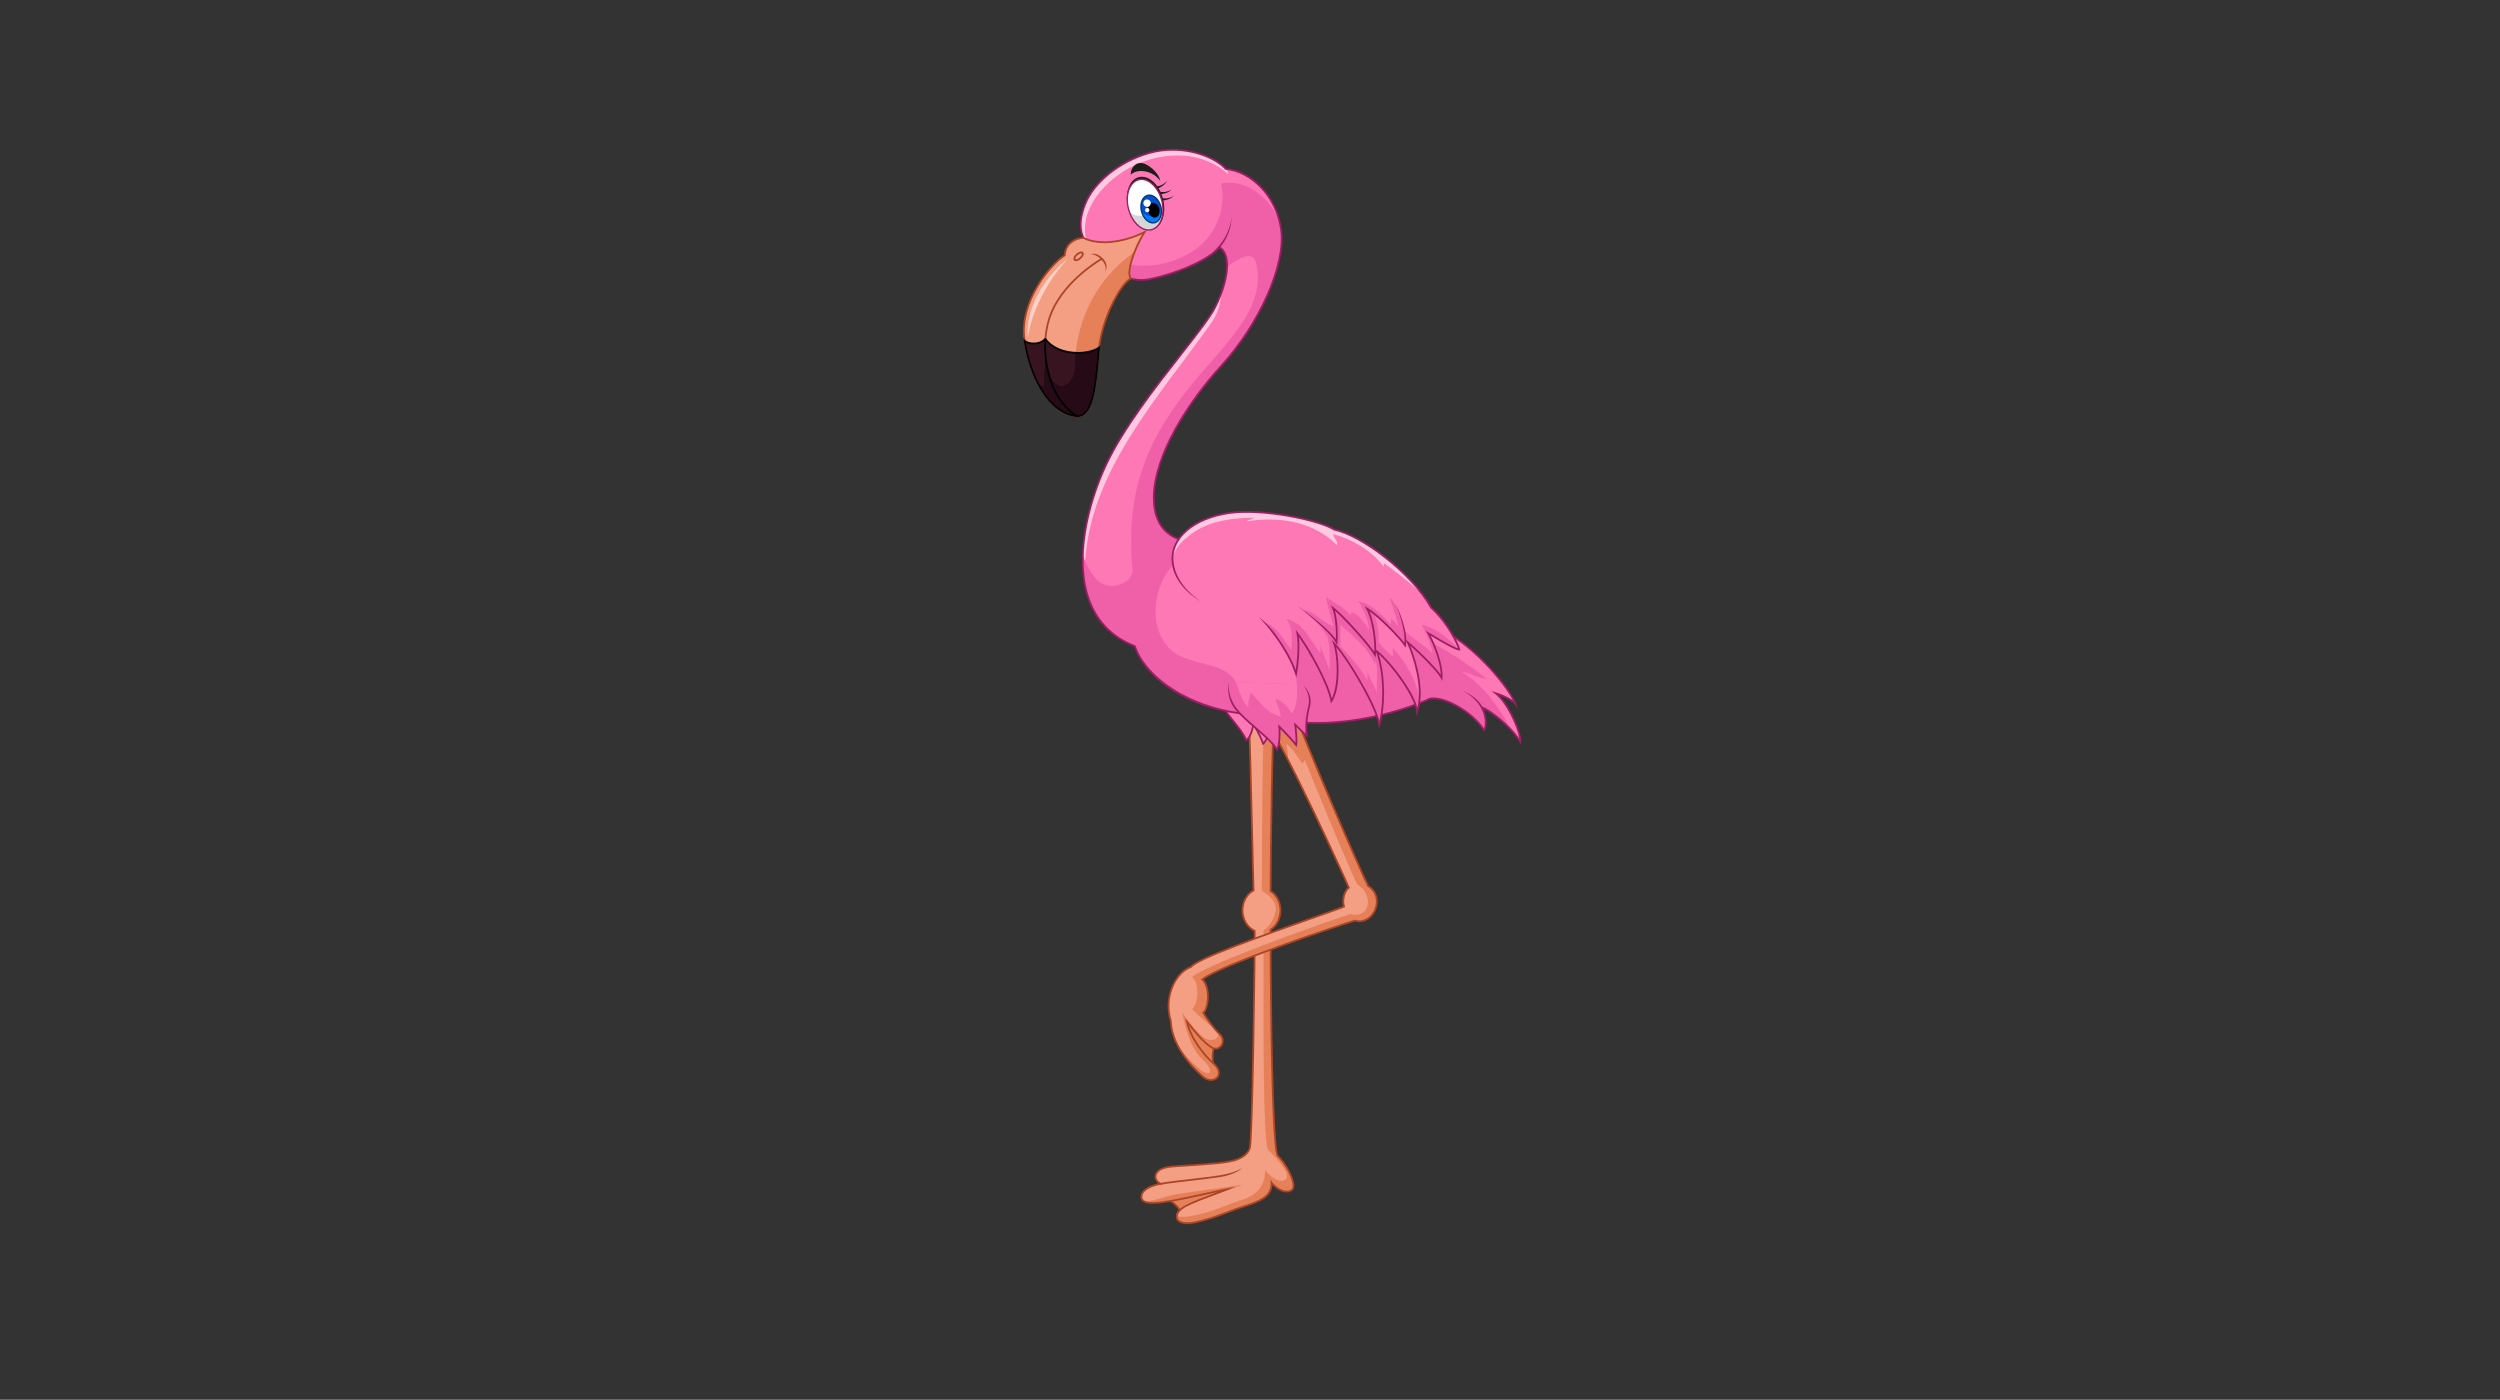 <?xml version="1.0" encoding="utf-8"?>
<!-- Generator: Adobe Illustrator 16.0.0, SVG Export Plug-In . SVG Version: 6.00 Build 0)  -->
<!DOCTYPE svg PUBLIC "-//W3C//DTD SVG 1.1//EN" "http://www.w3.org/Graphics/SVG/1.1/DTD/svg11.dtd">
<svg version="1.1" id="Layer_2" xmlns="http://www.w3.org/2000/svg" xmlns:xlink="http://www.w3.org/1999/xlink" x="0px" y="0px"
	 width="768px" height="430px" viewBox="0 0 768 430" enable-background="new 0 0 768 430" xml:space="preserve">
<rect x="0" y="0" width="768" height="430" fill="#333333" stroke="none"/>
<g>
	<g>
		<path fill="#E68059" d="M357.202,367.924c2.545,0.556,5.229,3.007,6.247,5.506c3.609-0.463,23.876-6.986,21.608-10.874
			C384.085,361.492,357.433,366.166,357.202,367.924z"/>
		<path fill="#AA4526" d="M363.272,373.732l-0.081-0.198c-1.008-2.475-3.665-4.819-6.048-5.339l-0.25-0.055l0.033-0.254
			c0.267-2.027,23.074-5.764,27.115-5.764c0.875,0,1.103,0.118,1.22,0.246l0.035,0.047c0.285,0.49,0.287,1.029,0.004,1.604
			c-2.03,4.122-18.991,9.322-21.817,9.685L363.272,373.732z M357.693,367.764c2.391,0.705,4.85,2.918,5.927,5.36
			c3.716-0.596,19.382-5.694,21.183-9.349c0.189-0.385,0.201-0.723,0.039-1.033c-0.041-0.011-0.229-0.063-0.8-0.063
			C379.065,362.679,360.038,366.205,357.693,367.764z"/>
	</g>
	<g>
		<path fill="#E68059" d="M392.553,355.106c-1.83-1.618-2.248-53.609-2.248-69.512c1.818-1.144,3.054-3.375,3.054-5.941
			c0-2.56-1.229-4.786-3.04-5.933c0.074-15.678,0.458-48.01,1.281-56.902c-1.666-3.516-6.292-4.441-8.143-0.74
			c0.61,10.36,1.219,42.412,1.622,57.451c-1.994,1.074-3.38,3.408-3.38,6.124c0,2.872,1.549,5.318,3.729,6.297
			c0.078,8.505-0.697,64.586-1.481,66.751c-1.574,4.35-8.121,4.441-13.535,4.927c-5.414,0.486-10.309,0.507-12.377,1.042
			c-3.748,0.972-3.84,3.73-1.526,4.997c-2.452,0.416-6.201,1.759-5.831,4.304c0.371,2.545,6.339,1.388,9.948,0.786
			c3.609-0.602,13.696-2.962,16.564-3.471c-3.007,1.249-9.776,3.495-13.001,5.229c-4.303,2.312-3.518,6.245,2.637,5.042
			c6.154-1.202,10.503-3.469,15.408-4.996c4.904-1.526,8.606-3.101,8.375-7.265c1.25,1.666,4.164,3.655,6.154,2.313
			C398.753,364.269,395.283,357.744,392.553,355.106z"/>
		<path fill="#F49E83" d="M389.596,353.27c-1.83-1.618-1.42-51.561-1.42-67.462c1.819-1.144,3.748-4.14,3.748-6.706
			c0-2.56-2.492-4.363-4.303-5.509c0.074-15.678,0.148-47.632,0.972-56.524c-1.666-3.516-3.285-4.691-5.136-0.99
			c0.61,10.36,1.219,42.412,1.622,57.451c-1.994,1.074-3.38,3.408-3.38,6.124c0,2.872,1.549,5.318,3.729,6.297
			c0.078,8.505-0.697,64.586-1.481,66.751c-1.574,4.35-8.121,4.441-13.535,4.927c-5.414,0.486-10.309,0.507-12.377,1.042
			c-3.748,0.972-3.84,3.73-1.526,4.997c-2.452,0.416-6.201,1.759-5.831,4.304c0.371,2.545,6.96-0.496,10.569-1.098
			s17.6-2.425,20.468-2.933c-3.008,1.249-14.301,4.841-17.526,6.575c-4.303,2.312-3.683,4.116,2.471,2.914
			c6.154-1.203,10.15-3.364,15.055-4.891c4.906-1.527,7.109-4.998,6.877-9.162c1.249,1.666,4.335,4.365,6.324,3.023
			S392.326,355.907,389.596,353.27z"/>
		<path fill="#AA4526" d="M364.729,376.06c-1.913,0-3.177-0.661-3.467-1.813c-0.333-1.323,0.765-2.884,2.796-3.976
			c2.171-1.167,5.832-2.526,9.062-3.725c0.292-0.108,0.581-0.216,0.864-0.32c-1.099,0.235-2.341,0.507-3.614,0.786
			c-3.6,0.789-7.682,1.684-9.697,2.019l-0.596,0.101c-1.829,0.31-4.105,0.694-5.971,0.694c-2.313,0-3.524-0.594-3.701-1.814
			c-0.349-2.395,2.547-3.873,5.384-4.487c-0.798-0.632-1.199-1.473-1.091-2.342c0.158-1.27,1.349-2.283,3.269-2.78
			c1.288-0.334,3.573-0.468,6.467-0.636c1.803-0.105,3.847-0.225,5.955-0.414c0.512-0.046,1.034-0.088,1.561-0.131
			c4.862-0.396,10.374-0.844,11.738-4.614c0.736-2.035,1.543-56.425,1.466-66.479c-2.272-1.104-3.73-3.623-3.73-6.474
			c0-2.651,1.319-5.097,3.376-6.284c-0.109-4.089-0.234-9.402-0.368-15.185c-0.359-15.399-0.807-34.566-1.249-42.091l-0.004-0.073
			l0.033-0.066c0.803-1.605,2.204-2.526,3.846-2.526c1.973,0,3.856,1.285,4.797,3.273l0.033,0.068l-0.007,0.074
			c-0.87,9.395-1.218,43.98-1.28,56.728c1.879,1.258,3.039,3.572,3.039,6.082c0,2.519-1.166,4.837-3.054,6.093
			c0.003,23.445,0.636,67.617,2.156,69.154c2.378,2.297,5.091,7.167,4.879,9.587c-0.054,0.622-0.289,1.077-0.698,1.354
			c-0.481,0.324-1.035,0.489-1.647,0.489l0,0c-1.545-0.001-3.258-1.069-4.386-2.274c-0.237,3.854-4.026,5.357-8.569,6.771
			c-1.719,0.535-3.343,1.151-5.062,1.805c-3.129,1.188-6.365,2.415-10.375,3.198C366.103,375.982,365.379,376.06,364.729,376.06z
			 M379.638,364.57l-2.34,0.973c-1.004,0.417-2.453,0.954-3.985,1.523c-3.054,1.134-6.855,2.544-8.992,3.693
			c-2.047,1.1-2.741,2.476-2.521,3.351c0.304,1.205,2.285,1.701,4.974,1.175c3.963-0.773,7.177-1.993,10.284-3.174
			c1.728-0.655,3.359-1.274,5.095-1.815c4.608-1.434,8.405-2.949,8.18-6.983l-0.051-0.916l0.551,0.734
			c0.961,1.281,2.844,2.644,4.439,2.644l0,0c0.499,0,0.948-0.133,1.337-0.394c0.264-0.178,0.417-0.495,0.456-0.941
			c0.195-2.239-2.468-6.972-4.704-9.133c-2.27-2.007-2.333-69.035-2.333-69.712v-0.153l0.13-0.081
			c1.804-1.135,2.924-3.32,2.924-5.707c0-2.378-1.116-4.562-2.911-5.698l-0.13-0.082l0.001-0.153
			c0.061-12.596,0.405-47.288,1.275-56.851c-0.849-1.729-2.553-2.885-4.263-2.885c-1.422,0-2.597,0.764-3.316,2.153
			c0.442,7.586,0.887,26.681,1.246,42.035c0.138,5.86,0.263,11.24,0.372,15.35l0.006,0.171l-0.151,0.081
			c-1.965,1.059-3.234,3.366-3.234,5.88c0,2.658,1.433,5.086,3.565,6.043l0.162,0.073l0.002,0.177
			c0.082,8.91-0.695,64.632-1.497,66.85c-1.486,4.106-7.186,4.569-12.215,4.979c-0.525,0.043-1.045,0.085-1.556,0.131
			c-2.117,0.189-4.165,0.31-5.972,0.415c-2.863,0.166-5.125,0.299-6.36,0.619c-1.688,0.437-2.729,1.279-2.857,2.31
			c-0.103,0.828,0.418,1.641,1.394,2.175l0.7,0.383l-0.788,0.134c-2.241,0.381-5.942,1.649-5.602,3.989
			c0.131,0.902,1.162,1.341,3.152,1.341c1.82,0,4.07-0.381,5.879-0.688l0.597-0.1c2.001-0.334,6.075-1.227,9.669-2.014
			c2.887-0.633,5.615-1.229,6.892-1.457L379.638,364.57z"/>
	</g>
	<g>
		<path fill="#AA4526" d="M356.56,363.94l-0.102-0.546c1.814-0.339,5.411-0.757,9.218-1.198c3.424-0.398,6.965-0.81,9.157-1.163
			c4.461-0.721,6.859-2.213,6.882-2.229c0,0-2.209,2.035-6.793,2.776c-2.205,0.355-5.752,0.768-9.182,1.167
			C361.942,363.188,358.354,363.605,356.56,363.94z"/>
	</g>
	<g>
		<path fill="#FE78B5" d="M374.573,214.737c0.833,3.678,6.932,8.95,8.189,12.562c1.527-0.485,2.083-3.956,2.291-4.789
			c0.972,1.389,2.498,4.512,2.984,5.969c1.25-0.901,2.152-4.788,2.152-4.788c0.485,1.526,1.805,4.788,1.805,4.788
			c0.693-2.498,4.58-10.549,4.303-12.909C396.019,213.21,375.614,206.825,374.573,214.737z"/>
		<path fill="#9B1F63" d="M392.042,229.341l-0.306-0.758c-0.045-0.111-0.938-2.321-1.514-3.935
			c-0.355,1.235-1.084,3.378-2.022,4.056l-0.307,0.222l-0.12-0.358c-0.414-1.242-1.645-3.819-2.593-5.354
			c-0.308,1.398-0.922,3.9-2.334,4.35l-0.257,0.082l-0.089-0.256c-0.572-1.646-2.247-3.731-3.867-5.748
			c-1.905-2.372-3.874-4.825-4.332-6.843l-0.011-0.048l0.006-0.05c0.352-2.671,2.797-4.082,7.072-4.082
			c6.17,0,14.993,3.138,15.203,4.919c0.192,1.637-1.406,5.582-2.815,9.063c-0.68,1.678-1.267,3.127-1.496,3.953L392.042,229.341z
			 M384.932,221.853l0.349,0.498c0.931,1.33,2.282,4.068,2.876,5.637c0.836-0.979,1.543-3.412,1.762-4.36l0.229-0.983l0.307,0.963
			c0.34,1.064,1.096,3.006,1.512,4.054c0.299-0.854,0.762-1.996,1.277-3.269c1.316-3.25,2.954-7.295,2.779-8.789
			c-0.148-1.251-8.218-4.429-14.652-4.429c-2.744,0-6.092,0.618-6.515,3.55c0.451,1.887,2.362,4.268,4.212,6.57
			c1.631,2.032,3.178,3.958,3.852,5.63c1.026-0.63,1.542-3.004,1.771-4.06c0.038-0.174,0.069-0.317,0.095-0.421L384.932,221.853z"/>
	</g>
	<g>
		<path fill="#EF60A8" d="M348.615,198.496c3.332,9.995,18.045,20.729,39.422,21.192c15.27,5.183,37.062,1.296,51.36-5.09
			c4.581-0.693,13.187,4.304,16.518,9.717c1.111-1.805,0.186-5.459-0.601-6.939c2.591,0.786,9.484,6.432,11.752,10.549
			c0.277-2.452-3.608-11.891-7.588-14.945c1.619,0.463,5.043,1.898,6.015,3.193c-1.295-3.933-12.076-18.231-24.847-23.922
			c-5.553-10.411-37.757-29.844-69.683-26.096c-7.357,1.388-16.519-1.11-16.519-13.187c0-12.076,9.439-28.178,20.683-40.533
			c11.243-12.354,19.85-30.538,18.462-41.643c-1.389-11.104-9.786-18.253-17.004-18.878c-3.817-4.234-13.919-7.634-23.497-4.928
			c-9.578,2.707-17.175,9.231-19.743,15.755c-2.568,6.524-1.527,11.521,3.47,14.367c2.915,4.858,8.884,10.064,16.171,8.676
			s18.115-5.552,21.585-9.855c3.817,2.221,2.776,10.549-1.319,18.531c-4.095,7.981-24.962,30.191-33.476,48.329
			C331.264,160.925,326.359,189.797,348.615,198.496z"/>
		<path fill="#FE78B5" d="M347.921,175.176c-2.221-22.765,3.887-38.867,16.103-54.414c9.994-13.326,26.096-25.541,21.654-40.532
			c-1.109-2.957-5.169-1.238-8.744,1.879c-0.117,3.517-1.441,7.983-3.68,12.349c-4.095,7.981-24.962,30.191-33.476,48.329
			c-3.737,7.962-6.778,17.992-7.133,27.477c0.862,2.827,2.149,5.441,4.171,7.688C340.148,181.839,347.921,179.618,347.921,175.176z"
			/>
		<path fill="#FFC9E1" d="M375.209,89.988c-0.54,1.474-1.189,2.977-1.955,4.47c-4.095,7.981-24.962,30.191-33.476,48.329
			c-3.737,7.962-6.778,17.992-7.133,27.477c0.214,0.7,0.454,1.388,0.725,2.06c1.69-27.41,21.871-49.582,38.427-72.661
			C373.914,96.84,374.907,93.566,375.209,89.988z"/>
		<path fill="#FE78B5" d="M356.805,179.063c-2.776,6.662-2.776,14.991,2.776,20.543c5.552,4.997,14.992,3.332,19.434,8.884
			c1.666,2.221,1.666,6.107,4.442,8.883c0-1.665-1.11-2.776-0.555-4.442c4.442,1.11,6.107,6.108,10.55,7.218
			c0-1.666-2.221-3.887-1.111-4.441c1.666-1.111,3.888,2.221,3.888,1.665c6.107-8.328-2.222-16.102-3.888-24.43
			c11.105,0.555,21.655-1.666,32.76,0c12.215,1.666,22.209,8.328,31.649,15.547c-2.776,0-4.998-1.666-7.774-2.221
			c6.576,4.255,11.531,10.668,15.062,17.733c1.263,1.33,2.354,2.693,3.03,3.921c0.277-2.452-3.608-11.891-7.588-14.945
			c1.619,0.463,5.043,1.898,6.015,3.193c-1.295-3.933-12.076-18.231-24.847-23.922c-4.597-8.618-27.457-23.419-53.304-26.135
			C375.433,166.817,361.588,167.583,356.805,179.063z"/>
		<path fill="#FE78B5" d="M366.799,76.898c6.663-4.442,9.995-12.771,8.329-20.544c7.94-1.323,13.907,3.859,17.67,10.612
			c-2.599-8.902-9.861-14.504-16.212-15.054c-3.817-4.234-13.919-7.634-23.497-4.928c-9.578,2.707-17.175,9.231-19.743,15.755
			c-2.568,6.524-1.527,11.521,3.47,14.367c0.319,0.531,0.676,1.065,1.064,1.596C347.07,82.58,357.467,83.12,366.799,76.898z"/>
		<path fill="#FFC9E1" d="M348.477,50.802c9.439-4.441,21.099-4.441,28.873,2.776c-0.146-0.581-0.331-1.123-0.552-1.637
			c-0.07-0.007-0.142-0.022-0.212-0.028c-3.817-4.234-13.919-7.634-23.497-4.928c-9.578,2.707-17.175,9.231-19.743,15.755
			c-1.977,5.021-1.805,9.133,0.653,12.061C330.645,64.62,339.79,54.89,348.477,50.802z"/>
		<path fill="#9B1F63" d="M467.244,228.822l-0.421-0.764c-2.097-3.808-8.096-8.848-10.97-10.175c0.729,1.793,1.32,4.915,0.298,6.576
			l-0.236,0.385l-0.236-0.385c-2.996-4.87-10.612-9.648-15.373-9.648c-0.292,0-0.57,0.018-0.83,0.056
			c-10.535,4.698-23.63,7.503-35.036,7.503c-0.001,0,0,0,0,0c-6.195,0-11.729-0.81-16.451-2.406
			c-21.416-0.478-36.097-11.03-39.595-21.257c-6.608-2.615-11.25-7.176-13.795-13.556c-5.086-12.746-0.79-30.302,4.928-42.481
			c5.284-11.257,15.183-23.911,23.137-34.079c4.72-6.033,8.795-11.243,10.343-14.26c4.195-8.177,4.866-15.844,1.624-18.04
			c-3.577,4.176-13.911,8.301-21.591,9.764c-0.812,0.155-1.635,0.233-2.446,0.233c-6.306,0-11.346-4.625-13.979-8.976
			c-4.961-2.862-6.181-7.934-3.528-14.673c2.726-6.925,10.733-13.323,19.926-15.92c2.295-0.649,4.718-0.978,7.199-0.978
			c6.533,0,13.296,2.424,16.505,5.906c7.361,0.701,15.759,8.011,17.147,19.111c1.348,10.778-6.619,28.776-18.532,41.864
			c-9.964,10.948-20.61,27.295-20.61,40.346c0,4.59,1.326,8.076,3.942,10.362c2.736,2.39,6.229,2.892,8.677,2.892
			c1.175,0,2.376-0.115,3.57-0.34c2.704-0.318,5.482-0.478,8.275-0.478c29.35,0,56.518,17.195,61.659,26.632
			c12.868,5.778,23.67,20.281,24.911,24.05l0.529,1.606l-1.015-1.354c-0.703-0.937-2.896-2.012-4.597-2.66
			c3.719,3.787,6.932,11.943,6.668,14.278L467.244,228.822z M454.756,216.915l0.639,0.194c2.408,0.73,8.603,5.672,11.339,9.742
			c-0.529-3.348-3.939-10.979-7.425-13.653l-1.156-0.887l1.402,0.4c1.276,0.365,3.675,1.323,5.162,2.38
			c-2.547-4.928-12.507-17.385-24.184-22.589l-0.087-0.039l-0.045-0.084c-4.968-9.315-31.983-26.422-61.214-26.422
			c-2.772,0-5.528,0.159-8.191,0.471c-1.209,0.229-2.445,0.347-3.654,0.347c-2.543,0-6.176-0.525-9.042-3.03
			c-2.742-2.395-4.132-6.022-4.132-10.779c0-13.208,10.721-29.695,20.754-40.719c11.814-12.981,19.721-30.789,18.392-41.422
			c-1.359-10.875-9.586-18.016-16.753-18.636l-0.109-0.009l-0.073-0.081c-2.52-2.795-8.654-5.804-16.167-5.804
			c-2.43,0-4.802,0.322-7.049,0.957c-9.034,2.554-16.894,8.818-19.56,15.59c-2.585,6.568-1.458,11.286,3.35,14.024l0.062,0.036
			l0.038,0.062c2.544,4.239,7.437,8.769,13.54,8.769c0.777,0,1.564-0.075,2.341-0.223c7.733-1.473,18.186-5.745,21.421-9.757
			l0.149-0.186l0.206,0.12c4.29,2.496,2.637,11.396-1.211,18.898c-1.572,3.064-5.468,8.044-10.4,14.349
			c-7.937,10.146-17.815,22.772-23.072,33.972c-5.667,12.074-9.935,29.459-4.915,42.04c2.502,6.27,7.078,10.743,13.602,13.292
			l0.121,0.047l0.041,0.124c3.28,9.841,18.122,20.546,39.165,21.002l0.084,0.015c4.672,1.586,10.16,2.39,16.312,2.39
			c11.345,0,24.371-2.792,34.844-7.47l0.072-0.021c0.297-0.045,0.616-0.068,0.95-0.068c4.781,0,12.333,4.641,15.578,9.496
			c0.693-1.793-0.111-4.923-0.814-6.247L454.756,216.915z"/>
	</g>
	<g>
		<path fill="#9B1F63" d="M455.569,218.728c-1.621-4.275-5.974-6.355-6.019-6.377c0,0,4.835,1.689,6.538,6.18L455.569,218.728z"/>
	</g>
	<g>
		<path fill="#9B1F63" d="M373.367,77.535l-0.383-0.402c5.122-4.888,5.29-10.182,5.291-10.235
			C378.274,66.898,378.654,72.49,373.367,77.535z"/>
	</g>
	<g>
		<g>
			<g>
				<g>
					<g>
						<g>
							<g>
								<g>
									<g>
										<g>
											<path fill="#1D1D1B" d="M357.289,61.143c1.127,4.446-0.361,8.638-3.325,9.363c-2.963,0.726-6.278-2.29-7.405-6.735
												c-1.127-4.446,0.36-8.638,3.324-9.363C352.845,53.682,356.161,56.696,357.289,61.143z"/>
										</g>
									</g>
								</g>
								<g>
									<path fill="#1D1D1B" d="M358.487,55.582c-0.596,0.821-2.142,1.706-3.203,1.635c0.103,0.317,0.405,0.625,0.405,0.625
										C356.482,57.714,358.12,56.581,358.487,55.582z"/>
								</g>
								<g>
									<path fill="#1D1D1B" d="M359.938,58.182c-0.799,0.625-2.527,1.052-3.529,0.693c0.012,0.333,0.218,0.712,0.218,0.712
										C357.424,59.683,359.311,59.042,359.938,58.182z"/>
								</g>
								<g>
									<path fill="#1D1D1B" d="M360.548,60.143c-0.799,0.626-2.528,1.052-3.529,0.693c0.012,0.333,0.217,0.712,0.217,0.712
										C358.034,61.644,359.921,61.002,360.548,60.143z"/>
								</g>
								<g>
									<g>
										<g>
											<g>
												<path fill="#D6D6D6" d="M356.907,61.624c1.076,4.245-0.348,8.248-3.18,8.941c-2.833,0.694-6.001-2.185-7.077-6.43
													c-1.077-4.245,0.347-8.248,3.18-8.941C352.662,54.5,355.831,57.378,356.907,61.624z"/>
												<g>
													<g>
														<g>
															<g>
																<g>
																	<g>
																		<path fill="#FFFFFF" d="M356.907,61.624c1.076,4.245-9.181,6.757-10.257,2.512
																			c-1.077-4.245,0.347-8.248,3.18-8.941C352.662,54.5,355.831,57.378,356.907,61.624z"/>
																	</g>
																</g>
															</g>
														</g>
													</g>
												</g>
												<path fill="#9B1F63" d="M352.868,70.879c-2.738,0-5.439-2.814-6.422-6.691c-0.667-2.631-0.41-5.294,0.689-7.123
													c0.658-1.096,1.573-1.813,2.645-2.076c0.296-0.073,0.603-0.109,0.91-0.109c2.739,0,5.44,2.814,6.423,6.692
													c0.667,2.631,0.409,5.293-0.69,7.122c-0.658,1.096-1.573,1.813-2.644,2.076
													C353.481,70.843,353.175,70.879,352.868,70.879z M350.689,55.302c-0.273,0-0.546,0.033-0.809,0.098
													c-0.96,0.235-1.784,0.886-2.383,1.883c-1.042,1.735-1.283,4.277-0.642,6.802c0.921,3.633,3.506,6.373,6.013,6.373
													c0.274,0,0.546-0.033,0.81-0.098c0.959-0.235,1.784-0.886,2.383-1.882c1.042-1.735,1.283-4.277,0.643-6.801
													C355.781,58.042,353.196,55.302,350.689,55.302z"/>
											</g>
										</g>
									</g>
								</g>
							</g>
						</g>
					</g>
				</g>
			</g>
		</g>
		<g>
			<g>
				<g>
					<g>
						<g>
							<g>
								<g>
									<g>
										<g>
											<path fill="#054DD1" d="M356.599,63.486c0.589,2.32-0.259,4.524-1.893,4.925c-1.634,0.4-3.436-1.156-4.023-3.476
												c-0.589-2.32,0.259-4.525,1.893-4.926C354.21,59.609,356.012,61.166,356.599,63.486z"/>
											<g>
												<g>
													<g>
														<g>
															<g>
																<g>
																	<path fill="#007AFF" d="M356.599,63.486c0.589,2.32-0.259,4.524-1.893,4.925c-1.634,0.4-3.436-1.156-4.023-3.476
																		C352.122,67.072,355.812,66.826,356.599,63.486z"/>
																</g>
															</g>
														</g>
													</g>
												</g>
											</g>
											<path fill="#003B6E" d="M354.184,68.685c-1.604,0-3.163-1.555-3.706-3.697c-0.36-1.42-0.207-2.882,0.41-3.909
												c0.402-0.67,0.969-1.11,1.637-1.274c0.187-0.045,0.379-0.068,0.572-0.068c1.605,0,3.164,1.555,3.707,3.698
												c0.36,1.42,0.207,2.88-0.41,3.907c-0.403,0.67-0.969,1.111-1.638,1.275C354.569,68.662,354.377,68.685,354.184,68.685z
												 M353.097,60.158c-0.159,0-0.318,0.019-0.471,0.057c-0.557,0.136-1.032,0.51-1.375,1.082
												c-0.561,0.933-0.696,2.273-0.363,3.587c0.496,1.958,1.883,3.379,3.296,3.379c0.16,0,0.318-0.019,0.472-0.057
												c0.557-0.136,1.033-0.511,1.376-1.082c0.561-0.933,0.696-2.273,0.363-3.587C355.898,61.58,354.512,60.158,353.097,60.158
												z"/>
										</g>
									</g>
								</g>
							</g>
						</g>
					</g>
				</g>
			</g>
		</g>
		<g>
			<g>
				<g>
					<g>
						<g>
							<g>
								<g>
									<path d="M356.149,64.179c0.31,1.225-0.194,2.404-1.129,2.633c-0.935,0.229-1.945-0.579-2.256-1.804s0.196-2.404,1.13-2.632
										C354.83,62.146,355.838,62.953,356.149,64.179z"/>
								</g>
							</g>
						</g>
					</g>
				</g>
			</g>
		</g>
		<g>
			<g>
				<g>
					<g>
						<g>
							<g>
								<g>
									<path fill="#FFFFFF" d="M353.479,62.141c0.155,0.612-0.213,1.23-0.821,1.378c-0.61,0.15-1.229-0.226-1.385-0.838
										c-0.156-0.613,0.212-1.23,0.822-1.38C352.703,61.153,353.323,61.528,353.479,62.141z"/>
								</g>
							</g>
						</g>
					</g>
				</g>
			</g>
		</g>
		<g>
			<g>
				<g>
					<g>
						<g>
							<g>
								<g>
									<path fill="#FFFFFF" d="M353.068,64.392c0.09,0.356-0.124,0.715-0.477,0.801c-0.355,0.087-0.715-0.131-0.807-0.487
										c-0.09-0.357,0.125-0.716,0.479-0.803S352.978,64.035,353.068,64.392z"/>
								</g>
							</g>
						</g>
					</g>
				</g>
			</g>
		</g>
	</g>
	<g>
		<path fill="#E68059" d="M351.638,71.276c-6.37,3.201-13.989,4.234-18.737,1.822c-2.497-0.076-5.646,1.803-5.801,5.323
			c-4.581,2.919-14.159,14.44-12.354,26.239c1.805,11.799,7.773,22.349,16.102,23.182c5.691,0,5.83-12.493,6.802-21.099
			c0.972-8.606,6.075-18.893,9.631-21.176c-0.062-0.371-0.175-0.753-0.325-1.142C346.635,81.125,349.59,74.329,351.638,71.276z"/>
		<path fill="#F49E83" d="M321.27,110.768c1.111,2.776,1.111,6.108,3.332,7.218c2.776,2.221,5.553-2.221,5.553-4.442
			c0-13.326,5.552-26.096,16.102-34.425c0.905-0.603,1.804-1.376,2.53-2.307c0.892-2.157,1.958-4.203,2.853-5.536
			c-6.37,3.201-13.989,4.234-18.737,1.822c-2.497-0.076-5.646,1.803-5.801,5.323c-4.581,2.919-14.159,14.44-12.354,26.239
			c0.755,4.941,2.244,9.66,4.328,13.541c0.463,0.215,1,0.34,1.641,0.34C320.714,115.765,320.714,113.544,321.27,110.768z"/>
		<path fill="#FCD1C5" d="M327.933,79.605c-4.789,3.47-13.048,13.049-12.215,24.292C316.897,95.638,321.686,86.407,327.933,79.605z"
			/>
		<path fill="#AA4526" d="M330.848,128.119l-0.028-0.001c-8.957-0.896-14.665-12.406-16.349-23.416
			c-1.826-11.94,7.87-23.482,12.359-26.438c0.229-3.413,3.168-5.446,5.925-5.446l0.271,0.032c1.695,0.861,3.792,1.297,6.235,1.297
			c3.841,0,8.307-1.137,12.252-3.12l0.943-0.474l-0.588,0.877c-2.042,3.043-4.923,9.733-4.641,12.93
			c0.159,0.417,0.266,0.796,0.326,1.16l0.03,0.181L347.43,85.8c-3.464,2.224-8.53,12.339-9.505,20.973
			c-0.146,1.296-0.272,2.657-0.404,4.098C336.777,118.957,335.934,128.119,330.848,128.119z M332.755,73.374
			c-2.141,0-5.224,1.57-5.378,5.06l-0.006,0.145l-0.122,0.078c-4.344,2.768-14.033,14.169-12.229,25.962
			c1.65,10.792,7.188,22.069,15.841,22.946c4.567-0.018,5.385-8.903,6.106-16.744c0.133-1.444,0.259-2.809,0.405-4.109
			c0.977-8.648,6.043-18.791,9.601-21.273c-0.06-0.284-0.153-0.59-0.277-0.913l-0.018-0.074c-0.299-3.085,2.142-9.076,4.205-12.502
			c-3.796,1.757-7.981,2.755-11.623,2.755c-2.503,0-4.665-0.447-6.429-1.329L332.755,73.374z"/>
	</g>
	<g>
		<path fill="#260B16" d="M314.746,104.66c1.805,11.799,7.773,22.349,16.102,23.182c5.691,0,5.83-12.493,6.802-21.099
			c-3.471,2.568-12.979,2.499-16.523-2.644C319.465,105.979,315.995,105.84,314.746,104.66z"/>
		<path fill="#381420" d="M321.126,104.099c-1.661,1.88-5.131,1.741-6.38,0.561c0.755,4.941,2.244,9.66,4.328,13.541
			c0.463,0.215,1,0.34,1.641,0.34c0-2.776,0-4.997,0.555-7.773c1.111,2.776,1.111,6.108,3.332,7.218
			c2.776,2.221,5.553-2.221,5.553-4.442c0-1.732,0.096-3.454,0.282-5.159C326.861,108.229,323.084,106.939,321.126,104.099z"/>
		<path d="M330.848,128.119l-0.028-0.001c-8.957-0.896-14.665-12.406-16.349-23.416l-0.122-0.799l0.587,0.555
			c0.521,0.492,1.512,0.797,2.588,0.797c1.404,0,2.641-0.489,3.393-1.34l0.235-0.267l0.202,0.292
			c1.806,2.621,5.477,4.185,9.819,4.185c2.593,0,4.952-0.601,6.311-1.606l0.513-0.379l-0.071,0.633
			c-0.146,1.296-0.272,2.657-0.404,4.098C336.777,118.957,335.934,128.119,330.848,128.119z M315.124,105.268
			c1.77,10.59,7.258,21.437,15.737,22.296c4.567-0.018,5.385-8.903,6.106-16.744c0.113-1.229,0.221-2.399,0.341-3.522
			c-1.485,0.873-3.721,1.382-6.136,1.383c-4.374,0-8.109-1.545-10.079-4.151c-0.864,0.817-2.144,1.28-3.57,1.28
			C316.607,105.811,315.758,105.613,315.124,105.268z"/>
	</g>
	<g>
		<path fill="#AA4526" d="M323.33,95.955c4.283-9.995,15.19-16.153,15.3-16.213l-0.27-0.486
			c-0.111,0.062-11.182,6.309-15.541,16.481c-1.043,2.433-1.685,5.232-1.926,8.16c0.18,0.041,0.359,0.081,0.538,0.121
			C321.667,101.125,322.299,98.358,323.33,95.955z"/>
		<path d="M321.432,104.018c-0.179-0.04-0.358-0.08-0.538-0.121c-0.759,9.195,2.454,19.672,9.809,24.181l0.291-0.473
			C323.831,123.214,320.702,113.003,321.432,104.018z"/>
	</g>
	<g>
		<path fill="#AA4526" d="M339.562,83.423c0.026-0.076,0.625-1.901-1.26-3.725c-1.887-1.826-3.166-1.562-3.179-1.558
			c0,0,1.432-0.904,3.565,1.159C340.838,81.379,339.562,83.423,339.562,83.423z"/>
	</g>
	<g>
		<path fill="#AA4526" d="M330.506,80.218c-0.322,0-0.504-0.134-0.601-0.247c-0.205-0.24-0.217-0.597-0.033-1.007
			c0.154-0.342,0.435-0.698,0.791-1.003c0.5-0.427,1.061-0.682,1.503-0.682c0.322,0,0.504,0.134,0.601,0.246
			c0.205,0.24,0.217,0.598,0.033,1.007c-0.154,0.342-0.435,0.699-0.791,1.003C331.509,79.963,330.947,80.218,330.506,80.218z
			 M332.166,77.834c-0.304,0-0.752,0.215-1.142,0.549c-0.291,0.249-0.526,0.543-0.645,0.809c-0.098,0.217-0.096,0.367-0.051,0.419
			c0.039,0.045,0.128,0.052,0.178,0.052c0.304,0,0.752-0.215,1.142-0.549c0.291-0.249,0.526-0.544,0.645-0.809
			c0.098-0.217,0.096-0.367,0.051-0.419C332.306,77.841,332.216,77.834,332.166,77.834z"/>
	</g>
	<path fill="#1D1D1B" d="M347.4,53.648c2.048-1.979,6.802-1.288,9.009,1.934c-0.264-2.42-3.93-5.647-6.157-5.509
		C348.025,50.212,347.192,52.71,347.4,53.648z"/>
	<g>
		<path fill="#E68059" d="M373.509,321.02c-1.227,0.81-1.278,5.241-0.324,7.449c-1.666,1.203-13.141-13.511-9.809-17.166
			C365.781,310.84,372.074,318.937,373.509,321.02z"/>
		<path fill="#AA4526" d="M372.946,328.816c-1.83,0-7.174-6.606-9.375-11.589c-1.293-2.929-1.428-4.984-0.401-6.112l0.062-0.068
			l0.09-0.017c0.083-0.016,0.171-0.024,0.262-0.024c2.779,0,9.036,8.235,10.153,9.856l0.161,0.233l-0.236,0.155
			c-1.03,0.68-1.163,4.931-0.222,7.107l0.088,0.204l-0.181,0.131C373.235,328.774,373.1,328.816,372.946,328.816z M363.517,311.563
			c-0.984,1.21-0.244,3.615,0.562,5.439c2.209,5.003,7.189,10.843,8.717,11.236c-0.805-2.249-0.754-6.104,0.342-7.267
			C371.052,318.003,365.587,311.414,363.517,311.563z"/>
	</g>
	<g>
		<path fill="#E68059" d="M388.639,221.076c5.83,7.866,23.875,47.289,25.727,51.638c-1.11,0.693-2.221,3.423-1.48,5.783
			c-4.025,1.805-44.327,14.945-47.011,18.555c-4.627,1.573-8.606,9.161-6.201,16.564c0.186,7.496,6.64,14.39,9.902,17.166
			s7.01-0.694,3.331-3.956c-3.678-3.262-7.357-8.537-8.259-12.909c2.083,2.567,5.206,6.523,7.635,7.912
			c2.429,1.388,4.65-2.013,2.429-4.095c-2.221-2.082-4.303-5.345-5.066-6.594c1.596-1.18,2.291-7.843-0.278-10.271
			c5.136-4.234,41.227-16.38,46.779-18.046c5.969,1.596,9.578-7.287,4.164-10.619c-1.943-3.609-21.122-47.879-22.418-53.575
			C396.189,216.849,387.729,216.318,388.639,221.076z"/>
		<path fill="#F49E83" d="M416.91,271.648c-1.319-2.449-10.166-23.337-16.116-38.282c-0.1,0.431-0.301,0.841-0.681,1.221
			c-1.665-2.221-2.775-4.442-4.997-6.108c0.454,1.812,0.535,3.26,0.551,4.936c7.535,14.632,17.357,36.152,18.698,39.3
			c-1.11,0.693-2.221,3.423-1.48,5.783c-4.025,1.805-44.327,14.945-47.011,18.555c-4.627,1.573-8.606,9.161-6.201,16.564
			c0.186,7.496,5.807,12.146,9.069,14.922s4.373,0.231,0.694-3.031c-3.678-3.261-5.364-10.019-6.267-14.392
			c2.083,2.568,4.67,6.479,7.1,7.868c2.429,1.388,5.46-0.415,3.239-2.497c-2.221-2.082-6.501-5.276-7.265-6.525
			c1.596-1.18,2.568-7.427,0-9.855c5.136-4.234,43.031-17.629,48.583-19.295C420.797,282.406,422.323,274.98,416.91,271.648z"/>
		<path fill="#AA4526" d="M372.044,332.072c-0.904,0-1.82-0.373-2.649-1.079c-1.63-1.387-9.761-8.733-9.999-17.33
			c-2.351-7.305,1.512-15.146,6.31-16.848c2.109-2.519,19.414-8.749,36.98-14.922c4.726-1.661,8.517-2.992,9.863-3.555
			c-0.62-2.354,0.403-4.848,1.472-5.719c-2.289-5.299-19.836-43.594-25.605-51.379l-0.05-0.113
			c-0.192-1.006-0.007-1.859,0.551-2.534c1.097-1.326,3.232-1.525,4.407-1.525c2.037,0,3.999,0.562,4.77,1.368l0.053,0.056
			l0.017,0.075c1.264,5.556,20.311,49.538,22.358,53.44c2.74,1.729,3.073,4.628,2.465,6.777c-0.635,2.243-2.562,4.506-5.436,4.506
			c-0.001,0-0.001,0-0.001,0c-0.458,0-0.929-0.061-1.397-0.18c-6.46,1.949-40.637,13.549-46.37,17.786
			c1.125,1.258,1.699,3.487,1.543,6.054c-0.116,1.92-0.626,3.535-1.321,4.243c0.863,1.396,2.834,4.403,4.897,6.337
			c0.939,0.88,1.246,2.124,0.802,3.246c-0.396,1.004-1.291,1.653-2.278,1.653c-0.432,0-0.863-0.122-1.281-0.36
			c-2.177-1.245-4.839-4.435-6.904-6.98c1.179,3.777,4.259,8.343,7.851,11.528c1.366,1.212,1.91,2.649,1.456,3.847
			C374.176,331.44,373.194,332.072,372.044,332.072z M388.9,220.963c5.917,8.049,23.838,47.222,25.72,51.642l0.094,0.219
			l-0.202,0.126c-1.012,0.632-2.053,3.264-1.362,5.465l0.074,0.234l-0.226,0.102c-1.125,0.504-4.901,1.831-10.128,3.668
			c-13.047,4.584-34.883,12.257-36.773,14.8l-0.052,0.068l-0.082,0.029c-4.607,1.565-8.323,9.147-6.025,16.215l0.013,0.079
			c0.207,8.378,8.203,15.599,9.804,16.962c0.919,0.781,1.752,0.945,2.289,0.945c0.917,0,1.695-0.489,1.983-1.249
			c0.369-0.973-0.119-2.182-1.305-3.233c-3.332-2.955-7.365-8.303-8.347-13.062l-0.23-1.115l1.077,1.328
			c2.089,2.582,4.95,6.117,7.198,7.401c0.333,0.191,0.672,0.288,1.006,0.288c0.757,0,1.449-0.512,1.762-1.303
			c0.363-0.919,0.114-1.904-0.666-2.636c-2.217-2.078-4.315-5.344-5.114-6.651l-0.133-0.217l0.204-0.151
			c0.646-0.478,1.178-2.122,1.292-3.999c0.12-1.984-0.235-4.562-1.595-5.848l-0.228-0.216l0.243-0.2
			c5.33-4.394,42.148-16.679,46.875-18.097l0.075-0.023l0.076,0.021c0.448,0.12,0.896,0.182,1.332,0.182
			c2.584,0,4.324-2.061,4.902-4.103c0.558-1.971,0.25-4.632-2.286-6.193l-0.064-0.039l-0.035-0.065
			c-1.925-3.574-20.939-47.375-22.426-53.565c-0.695-0.658-2.525-1.146-4.316-1.146c-1.834,0-3.284,0.482-3.979,1.323
			C388.908,219.476,388.759,220.153,388.9,220.963z"/>
	</g>
	<g>
		<path fill="#EF60A8" d="M400.495,210.26l-23.285-0.728c0,0-0.625,4.441,2.637,8.467c3.262,4.025,10.62,8.953,12.424,12.284
			c0.971-1.482,0.901-5.829,0.729-7.044c1.354,1.284,4.477,4.649,5.171,5.622c0.312-1.319-0.159-5.384-0.278-6.247
			c0.729,0.625,2.568,2.707,3.609,3.436c-0.556-1.943-0.067-6.357,0.59-8.704C403.271,213.141,400.495,210.26,400.495,210.26z"/>
		<path fill="#FE78B5" d="M383.457,217.374c0-1.665,0.278-2.915,0.833-4.58c2.742,2.81,4.719,6.246,9.162,7.356
			c0-1.666-1.319-3.922-1.562-5.414c2.222,0.555,3.957,2.672,4.963,4.545c1.783-2.431,1.706-6.723,1.553-9.087l-18.735-0.586
			C380.741,211.868,381.101,215.019,383.457,217.374z"/>
		<path fill="#9B1F63" d="M392.248,230.824l-0.221-0.408c-0.967-1.783-3.57-4.042-6.328-6.435c-2.251-1.952-4.58-3.972-6.067-5.809
			c-3.3-4.071-2.146-8.603-2.146-8.603c-0.006,0.043-0.565,4.375,2.578,8.254c1.457,1.799,3.766,3.801,5.999,5.738
			c2.582,2.238,5.031,4.363,6.189,6.149c0.676-1.67,0.633-5.315,0.473-6.434l-0.112-0.79l0.578,0.55
			c1.182,1.12,3.675,3.787,4.79,5.133c0.101-1.62-0.253-4.722-0.362-5.519l-0.101-0.726l0.556,0.477
			c0.283,0.242,0.71,0.679,1.204,1.185c0.568,0.58,1.236,1.264,1.801,1.764c-0.314-2.268,0.174-6.035,0.746-8.08
			c1.121-3.996-1.502-6.791-1.529-6.818c0,0,3.273,2.659,2.064,6.969c-0.695,2.479-1.104,6.753-0.591,8.552l0.216,0.753
			l-0.642-0.449c-0.672-0.471-1.623-1.443-2.462-2.301c-0.223-0.229-0.433-0.442-0.619-0.629c0.163,1.421,0.454,4.414,0.179,5.577
			l-0.141,0.595l-0.355-0.497c-0.598-0.838-3.108-3.565-4.6-5.059c0.103,1.74,0.035,5.134-0.841,6.472L392.248,230.824z"/>
	</g>
	<g>
		<path fill="#EF60A8" d="M448.281,199.537c-0.973-3.47-5.043-9.739-8.652-12.886c-6.293-11.197-21.747-22.302-29.799-23.968
			c-4.534-2.869-21.84-6.57-32.204-5.089c-10.364,1.48-18.23,7.31-17.397,15.084c0.833,7.773,8.421,12.215,8.421,12.215
			l18.346,4.511c0,0,2.266,2.324,4.865,5.913c2.28,3.148,4.817,7.269,6.31,11.647c0.347-1.875,1.18-8.746,0.416-12.354
			c3.192,4.234,9.509,15.269,10.411,20.755c2.637-4.023,2.221-13.953,0.832-17.701c3.748,3.817,13.118,19.295,13.882,24.986
			c1.734-5.761,1.665-15.755-0.746-22.557c4.111,3.262,11.851,13.464,12.406,18.537c2.151-6.519-0.556-16.107-2.916-21.312
			c2.43,2.013,9.023,8.328,10.411,10.896c0.277-4.025-2.429-10.896-4.095-13.673C441.409,196.067,446.546,199.329,448.281,199.537z"
			/>
		<path fill="#FE78B5" d="M407.797,195.6c-0.014-0.046-0.023-0.092-0.037-0.139c-0.022-0.025-0.045-0.049-0.067-0.074
			C407.728,195.458,407.763,195.528,407.797,195.6z"/>
		<path fill="#FE78B5" d="M407.692,195.387c-0.764-1.521-1.863-2.779-3.062-3.977C405.454,192.843,406.55,194.137,407.692,195.387z"
			/>
		<path fill="#FE78B5" d="M411.773,191.833c0,2.241,0,4.482,0,6.724c3.104,3.299,6.179,6.548,8.329,10.489c0-1.11,0-1.666,0-2.776
			c0.555,2.776,2.776,4.442,2.776,7.218c0-3.425,0.521-7.109-0.224-10.52c-0.103,0.36-0.212,0.721-0.332,1.081
			C420.103,198.496,415.66,195.72,411.773,191.833z"/>
		<path fill="#FE78B5" d="M422.323,189.057c0.923,2.767,1.332,5.534,1.232,8.301c1.253,1.57,2.786,2.936,4.32,4.47
			c0-1.111,0-1.666,0-2.776c4.086,4.495,7.262,9.894,8.216,15.75c0.452-6.043-1.705-13.229-3.636-17.485
			c0.105,0.087,0.229,0.192,0.348,0.295c-0.38-0.479-0.725-0.979-1-1.535c0.157,0.999,0.318,1.996,0.514,2.975
			C429.542,195.165,426.21,191.833,422.323,189.057z"/>
		<path fill="#FE78B5" d="M439.629,186.651c-6.293-11.197-21.747-22.302-29.799-23.968c-4.534-2.869-21.84-6.57-32.204-5.089
			c-10.364,1.48-18.23,7.31-17.397,15.084c0.833,7.773,8.421,12.215,8.421,12.215l18.481,5.06c0,0,0.477,0.08,1.425,1.183
			c3.799,1.381,5.801,5.562,8.226,8.471c0-3.331,0.556-6.663-1.666-9.439c5.553,1.11,7.219,6.663,10.55,10.549
			c0-1.11,0-1.666,0-2.776c0.556,2.776,2.221,5.553,2.776,8.329c0-3.557,0.353-7.113-0.646-10.67
			c-0.034-0.072-0.069-0.142-0.104-0.213c-1.143-1.25-2.238-2.543-3.062-3.977c-1.315-1.313-2.745-2.56-3.961-4.019
			c3.331,0.555,5.553,3.887,8.884,4.998c-0.555-2.776-1.666-6.108-2.221-8.884c2.776,1.666,5.553,3.332,7.773,5.553
			c0-0.556,0-0.556,0-1.111c2.776,1.111,3.887,3.332,5.552,5.553c-0.555-3.332-1.665-6.108-3.331-8.884
			c4.441,1.11,7.218,4.442,9.994,7.218c0-0.555,0-1.11,0-1.666c1.111,0.555,1.666,1.666,2.222,2.221
			c-0.556-2.776-1.666-6.108-2.776-8.884c3.035,2.656,3.995,6.349,4.654,10.193c2.733,2.654,5.965,4.312,8.671,7.019
			c-0.555-3.332-2.221-6.107-3.331-8.884c4.769,1.301,8.183,4.295,11.3,7.659c0.075,0.017,0.155,0.037,0.222,0.045
			C447.309,196.067,443.238,189.798,439.629,186.651z"/>
		<path fill="#FFC9E1" d="M364.579,165.182c5.552-4.997,13.326-6.108,20.544-6.108c-0.556,0.555-1.667,0.555-2.222,1.111
			c9.994-1.666,20.544,0,27.762,7.218c0.556-1.11-1.11-2.221-1.11-3.332c6.107,1.666,11.66,4.997,15.547,9.994
			c0-0.555,0-0.555,0-1.11c3.857,2.806,7.715,5.834,11.433,9.083c-7.333-9.473-19.764-17.919-26.702-19.355
			c-4.534-2.869-21.84-6.57-32.204-5.089c-9.79,1.398-17.346,6.678-17.453,13.81C360.921,168.858,362.606,166.591,364.579,165.182z"
			/>
		<path fill="#9B1F63" d="M423.607,223.959l-0.171-1.272c-0.688-5.132-8.749-18.907-12.985-23.922
			c1.064,4.3,1.288,12.924-1.222,16.752l-0.39,0.595l-0.116-0.702c-0.839-5.103-6.392-15.012-9.684-19.703
			c0.423,3.756-0.268,9.531-0.597,11.308l-0.193,1.044l-0.343-1.005c-1.243-3.652-3.354-7.546-6.271-11.574
			c-2.557-3.528-4.816-5.858-4.84-5.882c0,0,2.707,1.992,5.289,5.557c2.681,3.701,4.688,7.296,5.98,10.701
			c0.383-2.694,0.89-8.157,0.249-11.188l-0.259-1.221l0.752,0.996c3.035,4.025,9.014,14.391,10.317,20.141
			c2.087-4.135,1.816-13.119,0.444-16.823l-0.451-1.217l0.909,0.925c3.343,3.404,12.025,17.396,13.722,23.97
			c1.33-5.558,1.318-14.584-1.046-21.253l-0.323-0.911l0.757,0.601c4.008,3.178,10.875,12.174,12.285,17.552
			c1.581-6.638-1.213-15.568-3.219-19.996l-0.498-1.096l0.928,0.768c2.284,1.892,7.912,7.271,9.972,10.181
			c-0.124-4.079-2.581-10.117-4.071-12.601l-0.553-0.921l0.931,0.538c0.508,0.294,1.109,0.653,1.761,1.042
			c2.407,1.437,5.62,3.354,7.202,3.823c-1.115-3.335-4.871-9.202-8.429-12.304l-0.06-0.073
			c-6.063-10.791-21.351-22.124-29.612-23.833l-0.093-0.038c-4.667-2.952-21.905-6.492-32.016-5.049
			c-10.87,1.553-17.926,7.631-17.161,14.78c0.808,7.54,8.211,11.962,8.286,12.005c0,0-8-4.125-8.838-11.947
			c-0.8-7.463,6.452-13.791,17.634-15.388c10.184-1.455,27.555,2.114,32.348,5.103c8.374,1.765,23.777,13.177,29.912,24.052
			c3.455,3.031,7.676,9.328,8.7,12.989l0.112,0.4l-0.412-0.05c-1.46-0.175-5.009-2.292-7.859-3.994
			c-0.305-0.183-0.599-0.357-0.878-0.523c1.645,3.144,3.893,9.188,3.634,12.936l-0.066,0.956l-0.455-0.843
			c-1.2-2.22-6.573-7.498-9.433-10.03c2.087,5.059,4.551,14.021,2.444,20.401l-0.4,1.214l-0.139-1.271
			c-0.501-4.577-7.233-13.857-11.554-17.716c2.239,7.153,2.016,16.541,0.436,21.785L423.607,223.959z"/>
	</g>
	<g>
		<path fill="#9B1F63" d="M422.582,202.045l-0.433-0.776c-1.515-2.728-8.813-10.795-12.066-13.649
			c0.813,2.76,1.03,7.413,0.787,9.726l-0.094,0.892l-0.427-0.79c-2.166-4.011-11.901-11.396-12-11.471c0,0,9.19,6.275,12.031,10.461
			c0.135-2.795-0.229-7.472-1.151-9.56l-0.429-0.971l0.85,0.637c2.581,1.936,10.102,10.094,12.526,13.715
			c0.203-4.293-0.95-10.641-2.451-13.142l-0.535-0.892l0.909,0.507c2.85,1.59,9.16,7.88,11.34,10.752
			c0.412-4.62-2.538-11.545-2.569-11.619c0,0,3.865,7.654,3.026,12.401l-0.121,0.688l-0.384-0.585
			c-1.437-2.186-7.453-8.325-10.722-10.616c1.408,3.206,2.386,9.481,2,13.406L422.582,202.045z"/>
	</g>
</g>
</svg>
